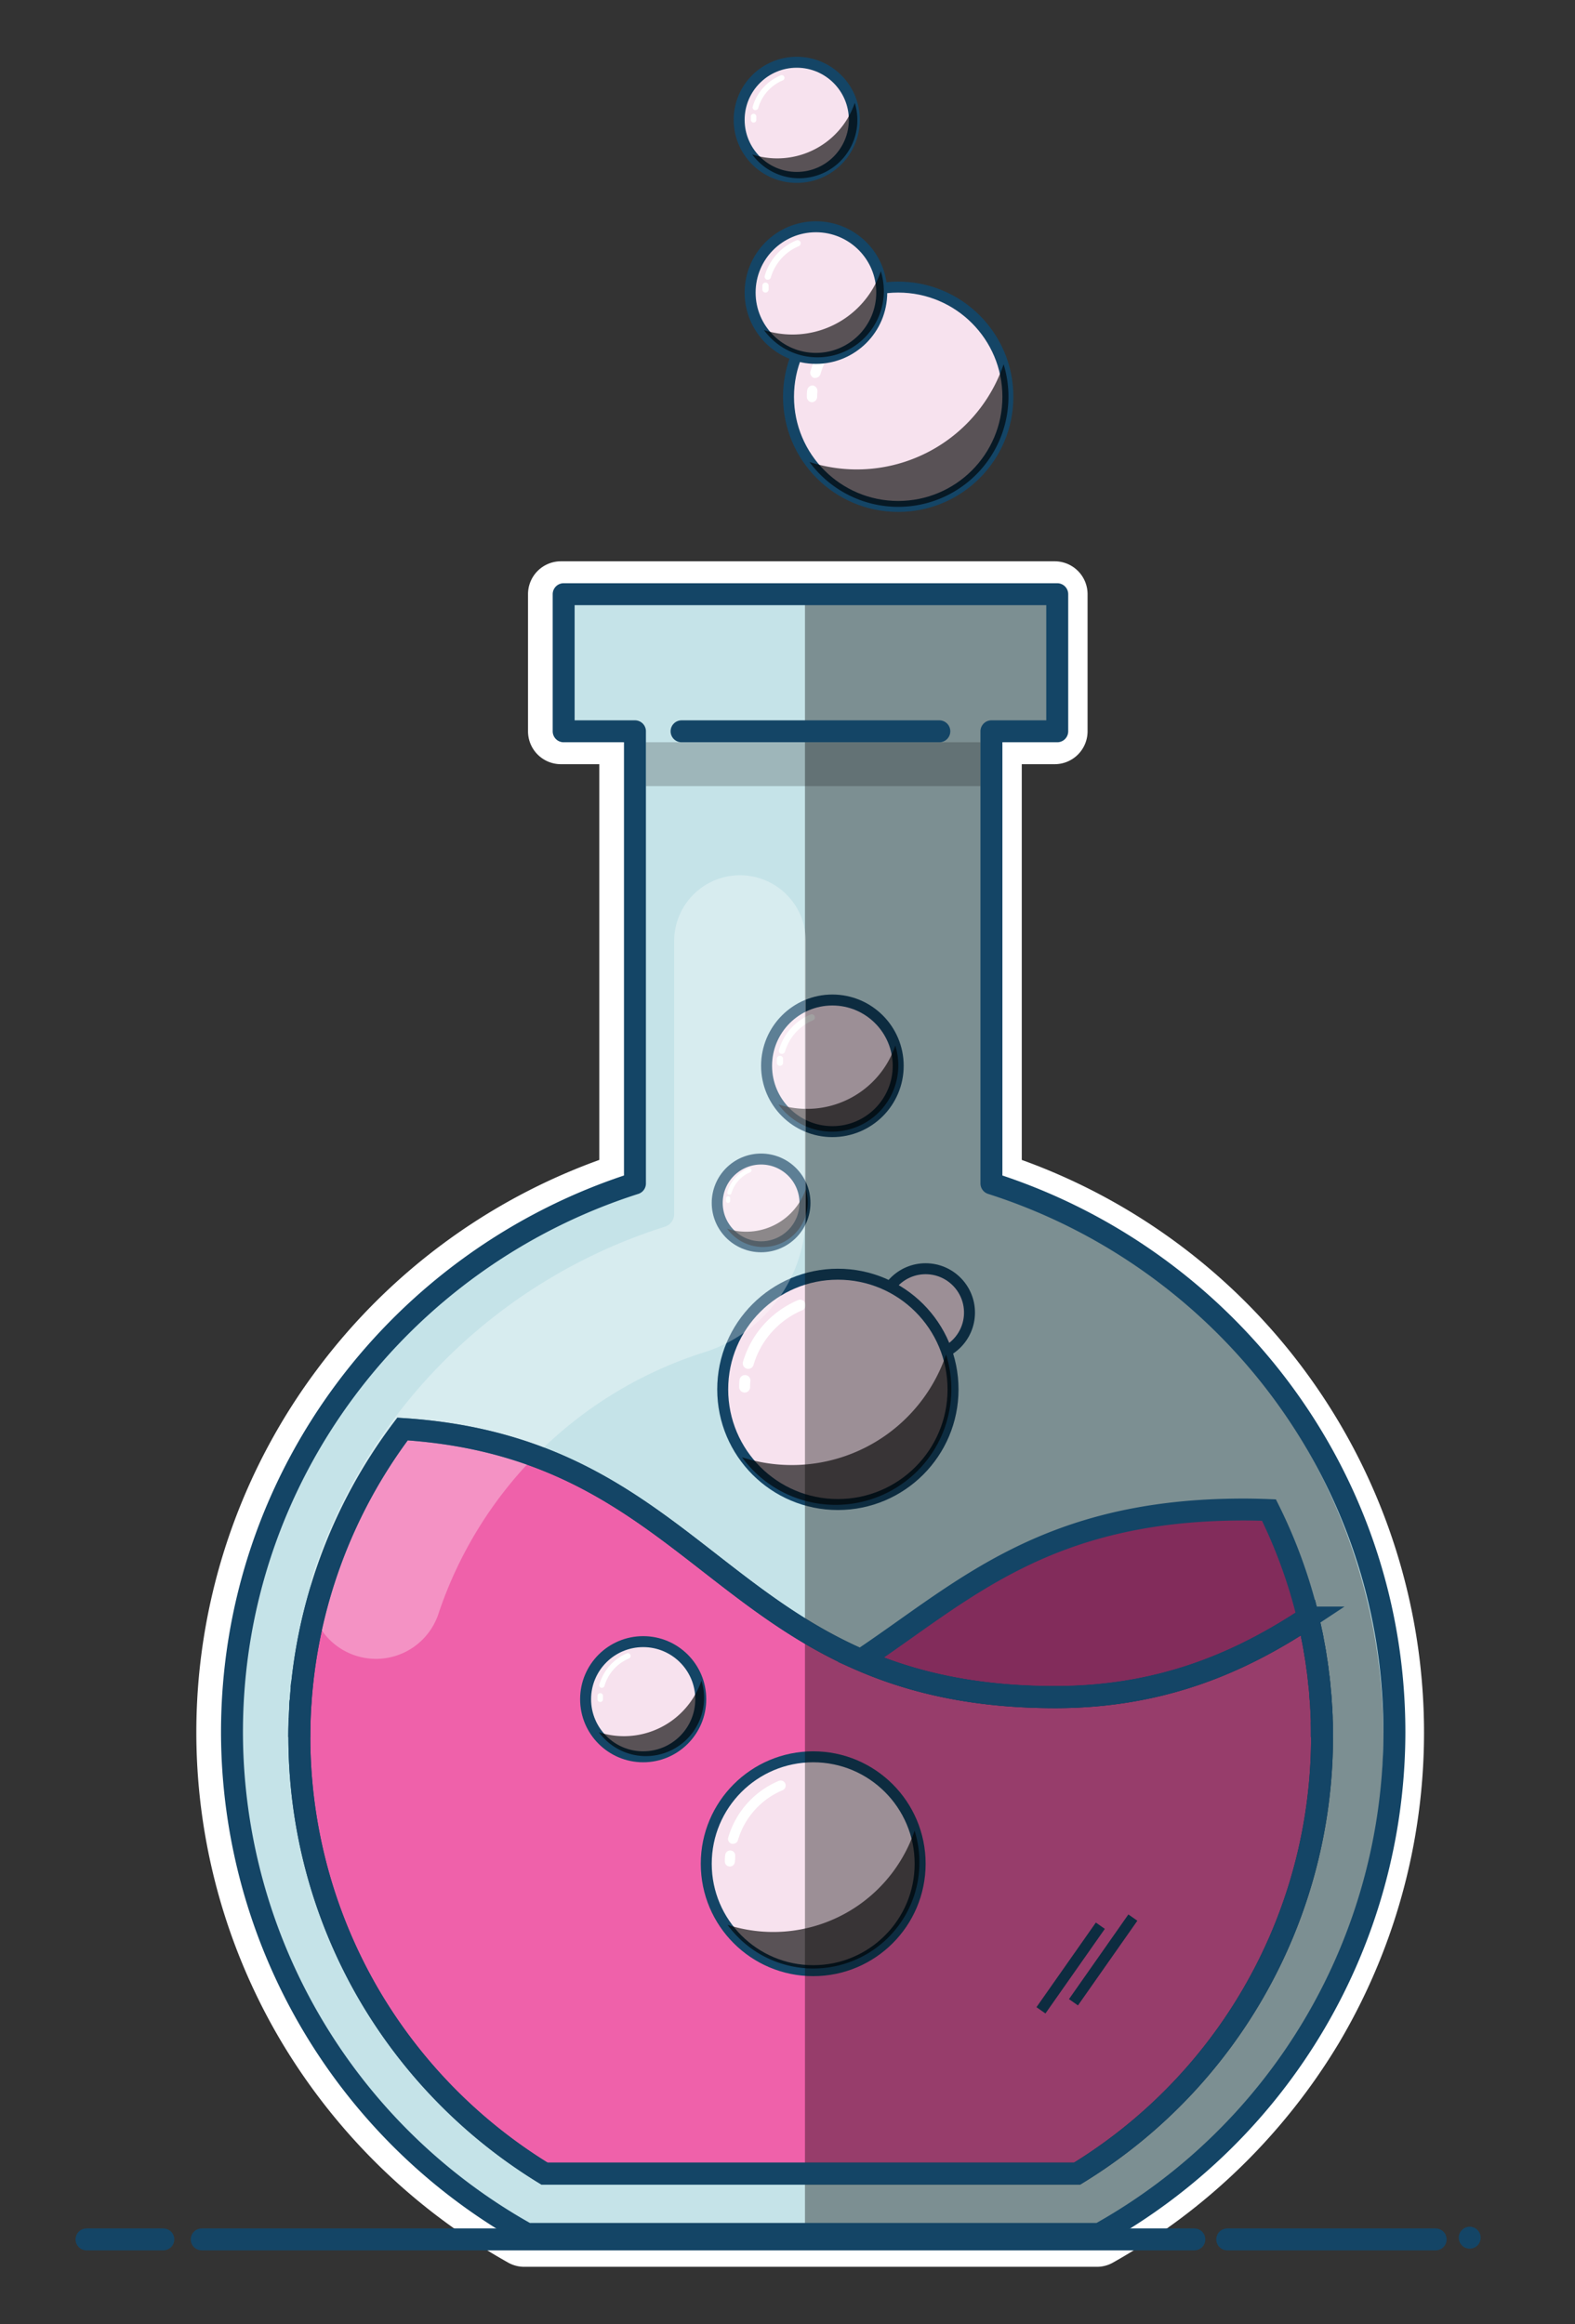 <svg xmlns="http://www.w3.org/2000/svg" viewBox="0 0 287.19 423.8" class="flask"><rect x="0" y="0" width="287.19" height="423.8" fill="#333333" stroke="none"/><defs><style>.cls-1{isolation:isolate;}.cls-2{fill:#c5e3e8;}.cls-3{fill:#fff;}.cls-4{fill:#ce4590;}.cls-5{fill:#ef61aa;}.cls-13,.cls-14,.cls-5,.cls-6,.cls-7{stroke:#144566;}.cls-12,.cls-14,.cls-5,.cls-6,.cls-7,.cls-8{stroke-miterlimit:10;}.cls-13,.cls-14,.cls-5{stroke-width:4px;}.cls-6{fill:#f7e2ee;}.cls-6,.cls-7,.cls-8{stroke-width:2px;}.cls-12,.cls-13,.cls-14,.cls-7,.cls-8{fill:none;}.cls-12,.cls-8{stroke:#fff;}.cls-12,.cls-13,.cls-8{stroke-linecap:round;}.cls-9{opacity:0.64;}.cls-10,.cls-9{mix-blend-mode:overlay;}.cls-10{opacity:0.37;}.cls-11{opacity:0.2;}.cls-12{stroke-width:24px;opacity:0.31;}.cls-13{stroke-linejoin:round;}</style></defs><title>flask</title><g class="cls-1"><g id="final_flask" data-name="final flask"><path class="cls-2" d="M95.59,410.35a3,3,0,0,1-1.47-.38,107.79,107.79,0,0,1,18.16-196.34V136.35h-10a3,3,0,0,1-3-3v-25a3,3,0,0,1,3-3h90a3,3,0,0,1,3,3v25a3,3,0,0,1-3,3h-9v77.28A107.79,107.79,0,0,1,201.44,410a3,3,0,0,1-1.47.38Z"/><path class="cls-3" d="M192.28,108.35v25h-12V215.8c42.63,13.61,73.48,53.26,73.48,100.07A104.92,104.92,0,0,1,200,407.35H95.59A104.92,104.92,0,0,1,41.8,315.87c0-46.81,30.85-86.46,73.48-100.07V133.35h-13v-25h90m0-6h-90a6,6,0,0,0-6,6v25a6,6,0,0,0,6,6h7v72.16A111.29,111.29,0,0,0,57.75,249.8a110.42,110.42,0,0,0-6.24,122.84,112.17,112.17,0,0,0,41.14,39.94,6,6,0,0,0,2.94.77H200a5.92,5.92,0,0,0,2.94-.77,112.17,112.17,0,0,0,41.14-39.94,111,111,0,0,0-57.77-161.13V139.35h6a6,6,0,0,0,6-6v-25a6,6,0,0,0-6-6Z"/><path class="cls-4" d="M99.25,396.35h97.13a93.16,93.16,0,0,0,44.69-79.59,92.63,92.63,0,0,0-9.68-41.4c-1.52-.06-3.06-.1-4.67-.1-61.69,0-61.69,43.68-123.38,43.68-20.47,0-35.22-6.52-47.95-14.63a95.13,95.13,0,0,0-.83,12.45,93.16,93.16,0,0,0,44.69,79.59Z"/><path class="cls-5" d="M73.4,260.58h0a93.27,93.27,0,0,0-5.75,103.77,93.81,93.81,0,0,0,31.63,32h97.13A93.37,93.37,0,0,0,238.51,295c-12.36,8.18-26.74,14.48-46.14,14.48C131.79,309.44,129.39,264.15,73.4,260.58Z"/><circle class="cls-6" cx="168.78" cy="239.35" r="8"/><line class="cls-7" x1="200.64" y1="351.15" x2="189.81" y2="366.58"/><line class="cls-7" x1="206.57" y1="349.67" x2="195.74" y2="365.11"/><circle class="cls-6" cx="152.78" cy="253.35" r="21"/><path class="cls-8" d="M136.44,248.61A16.61,16.61,0,0,1,145.9,238"/><path class="cls-8" d="M135.78,252.93c0-.4,0-.8.06-1.19"/><path class="cls-9" d="M144.39,267.15a29.71,29.71,0,0,1-9.09-1.42A21.11,21.11,0,0,0,172.51,247,29.7,29.7,0,0,1,144.39,267.15Z"/><circle class="cls-6" cx="148.28" cy="339.85" r="19.5"/><path class="cls-3" d="M133.67,336.21a1.07,1.07,0,0,1-.25,0,.92.92,0,0,1-.63-1.14,16.08,16.08,0,0,1,9.2-10.32.91.91,0,0,1,1.2.48.93.93,0,0,1-.48,1.21,14.23,14.23,0,0,0-8.16,9.14A.91.91,0,0,1,133.67,336.21Z"/><path class="cls-3" d="M133.07,340.35h0a.91.91,0,0,1-.9-.93c0-.39,0-.78.07-1.16a.91.91,0,1,1,1.82.17c0,.34,0,.68-.06,1A.9.9,0,0,1,133.07,340.35Z"/><path class="cls-9" d="M141,352.29a27.36,27.36,0,0,1-8.34-1.3,19.35,19.35,0,0,0,34.11-17.17A27.21,27.21,0,0,1,141,352.29Z"/><circle class="cls-6" cx="117.28" cy="309.85" r="10.5"/><path class="cls-3" d="M109.77,307.77a.36.36,0,0,1-.14,0,.5.5,0,0,1-.34-.62,8.85,8.85,0,0,1,5-5.66.52.52,0,0,1,.66.27.5.5,0,0,1-.27.66,7.81,7.81,0,0,0-4.46,5A.51.51,0,0,1,109.77,307.77Z"/><path class="cls-3" d="M109.44,310.35h0a.49.49,0,0,1-.49-.51q0-.31,0-.63a.51.51,0,0,1,.55-.46.5.5,0,0,1,.45.55l0,.56A.49.49,0,0,1,109.44,310.35Z"/><path class="cls-9" d="M113.77,316.59a15,15,0,0,1-4.57-.72,10.61,10.61,0,0,0,18.7-9.41A14.93,14.93,0,0,1,113.77,316.59Z"/><circle class="cls-6" cx="151.78" cy="194.35" r="12"/><path class="cls-3" d="M142.59,192.16l-.16,0a.58.58,0,0,1-.39-.72,10,10,0,0,1,5.75-6.44.56.56,0,0,1,.75.3.57.57,0,0,1-.3.75,8.89,8.89,0,0,0-5.1,5.72A.57.57,0,0,1,142.59,192.16Z"/><path class="cls-3" d="M142.21,194.35h0a.57.57,0,0,1-.56-.58c0-.24,0-.48,0-.72a.57.57,0,1,1,1.14.1c0,.21,0,.43,0,.64A.57.57,0,0,1,142.21,194.35Z"/><path class="cls-9" d="M147.15,202.2a17.21,17.21,0,0,1-5.21-.81,12.09,12.09,0,0,0,21.86-7.12,12.27,12.27,0,0,0-.55-3.61A17,17,0,0,1,147.15,202.2Z"/><circle class="cls-6" cx="138.78" cy="219.35" r="8"/><path class="cls-3" d="M133,217.85l-.11,0a.39.39,0,0,1-.26-.48,6.7,6.7,0,0,1,3.87-4.33.38.38,0,0,1,.5.2.4.4,0,0,1-.2.51,6,6,0,0,0-3.43,3.84A.38.38,0,0,1,133,217.85Z"/><path class="cls-3" d="M132.76,219.35h0a.38.38,0,0,1-.38-.39,3.87,3.87,0,0,1,0-.48.38.38,0,1,1,.76.07c0,.14,0,.28,0,.43A.38.38,0,0,1,132.76,219.35Z"/><path class="cls-9" d="M136.08,224.6a11.29,11.29,0,0,1-3.5-.55,8.13,8.13,0,0,0,14.7-4.78,8.45,8.45,0,0,0-.36-2.43A11.46,11.46,0,0,1,136.08,224.6Z"/><circle class="cls-6" cx="163.78" cy="72.35" r="20"/><path class="cls-3" d="M148.68,68.91a.78.78,0,0,1-.26,0,1,1,0,0,1-.65-1.18A16.64,16.64,0,0,1,157.32,57a1,1,0,0,1,.74,1.75,14.73,14.73,0,0,0-8.46,9.49A1,1,0,0,1,148.68,68.91Z"/><path class="cls-3" d="M148.05,73.35h0a1,1,0,0,1-.93-1c0-.4,0-.8.07-1.2a1,1,0,0,1,1-.86,1,1,0,0,1,.86,1c0,.35-.05.7-.05,1.06A1,1,0,0,1,148.05,73.35Z"/><path class="cls-9" d="M156.25,85.6a28.12,28.12,0,0,1-8.65-1.36A20.1,20.1,0,0,0,183,66.42,28.27,28.27,0,0,1,156.25,85.6Z"/><circle class="cls-6" cx="148.78" cy="53.35" r="12"/><path class="cls-3" d="M140,51l-.16,0a.58.58,0,0,1-.39-.72,10,10,0,0,1,5.75-6.44.56.56,0,0,1,.75.3.57.57,0,0,1-.3.75,8.89,8.89,0,0,0-5.1,5.72A.57.57,0,0,1,140,51Z"/><path class="cls-3" d="M139.57,53.35h0a.56.56,0,0,1-.56-.58c0-.24,0-.48,0-.72a.57.57,0,1,1,1.14.1c0,.21,0,.43,0,.64A.57.57,0,0,1,139.57,53.35Z"/><path class="cls-9" d="M144.51,61a17.21,17.21,0,0,1-5.21-.81,12.09,12.09,0,0,0,21.86-7.12,12.27,12.27,0,0,0-.55-3.61A17,17,0,0,1,144.51,61Z"/><circle class="cls-6" cx="145.28" cy="21.85" r="10.5"/><path class="cls-3" d="M137.73,20.07l-.14,0a.51.51,0,0,1-.34-.62,8.82,8.82,0,0,1,5-5.66A.5.5,0,0,1,143,14a.49.49,0,0,1-.26.65,7.81,7.81,0,0,0-4.47,5A.51.51,0,0,1,137.73,20.07Z"/><path class="cls-3" d="M137.4,22.35h0a.5.5,0,0,1-.49-.51c0-.21,0-.42,0-.63a.5.5,0,0,1,.54-.46.51.51,0,0,1,.46.55,5.25,5.25,0,0,0,0,.56A.5.5,0,0,1,137.4,22.35Z"/><path class="cls-9" d="M141.73,28.88a14.72,14.72,0,0,1-4.57-.72,10.61,10.61,0,0,0,18.7-9.4A14.93,14.93,0,0,1,141.73,28.88Z"/><path class="cls-10" d="M179.78,216.31v-83h13v-25h-46v300h52.44a105.71,105.71,0,0,0-19.44-192Z"/><rect class="cls-11" x="117.78" y="135.35" width="61" height="8"/><path class="cls-12" d="M134.93,171.6v49.76a14.43,14.43,0,0,1-10.05,13.76,86.93,86.93,0,0,0-56.32,55.37"/><g id="outlines"><line class="cls-13" x1="267.99" y1="408.04" x2="267.99" y2="408.04"/><line class="cls-13" x1="223.78" y1="408.35" x2="261.78" y2="408.35"/><line class="cls-13" x1="36.78" y1="408.35" x2="217.78" y2="408.35"/><line class="cls-13" x1="15.78" y1="408.35" x2="29.78" y2="408.35"/><line class="cls-13" x1="124.28" y1="133.35" x2="171.28" y2="133.35"/><path class="cls-13" d="M180.78,215.8V133.35h12v-25h-90v25h13V215.8C73.15,229.41,42.3,269.06,42.3,315.87a104.92,104.92,0,0,0,53.79,91.48H200.47a104.92,104.92,0,0,0,53.79-91.48C254.26,269.06,223.41,229.41,180.78,215.8Z"/><path class="cls-14" d="M73.4,260.58h0a93.27,93.27,0,0,0-5.75,103.77,93.81,93.81,0,0,0,31.63,32h97.13A93.37,93.37,0,0,0,238.51,295c-12.36,8.18-26.74,14.48-46.14,14.48C131.79,309.44,129.39,264.15,73.4,260.58Z"/><path class="cls-14" d="M240.43,305.82c.07.56.12,1.11.17,1.67C240.55,306.93,240.5,306.38,240.43,305.82Z"/><path class="cls-14" d="M239.65,300.48c.08.45.15.91.22,1.36C239.8,301.39,239.73,300.93,239.65,300.48Z"/><path class="cls-14" d="M240.08,303.14c.08.51.14,1,.21,1.54C240.22,304.16,240.16,303.65,240.08,303.14Z"/><path class="cls-14" d="M240.71,308.53c0,.59.09,1.19.13,1.78C240.8,309.72,240.76,309.12,240.71,308.53Z"/><path class="cls-14" d="M240.91,311.26c0,.64.06,1.28.08,1.92C241,312.54,240.94,311.9,240.91,311.26Z"/><path class="cls-14" d="M241,314c0,.92,0,1.84,0,2.76C241.07,315.84,241.05,314.92,241,314Z"/><path class="cls-14" d="M54.56,316.76q0-1.71.06-3.42Q54.56,315.05,54.56,316.76Z"/><path class="cls-14" d="M55,307.7c0-.21,0-.41.07-.62C55.05,307.29,55,307.49,55,307.7Z"/><path class="cls-14" d="M239.15,297.86c.08.37.14.73.22,1.1C239.29,298.59,239.23,298.23,239.15,297.86Z"/><path class="cls-14" d="M54.72,311.53c0-.47.05-.95.08-1.42C54.77,310.58,54.74,311.06,54.72,311.53Z"/><path class="cls-14" d="M192.37,309.44c19.39,0,33.77-6.3,46.14-14.48a92.7,92.7,0,0,0-7.12-19.6c-1.52-.06-3.06-.1-4.67-.1-36.16,0-51.13,15-69.74,27.43C166.42,306.78,177.68,309.44,192.37,309.44Z"/><path class="cls-14" d="M238.59,295.28c.06.26.11.51.17.76C238.7,295.79,238.65,295.54,238.59,295.28Z"/></g></g></g></svg>

